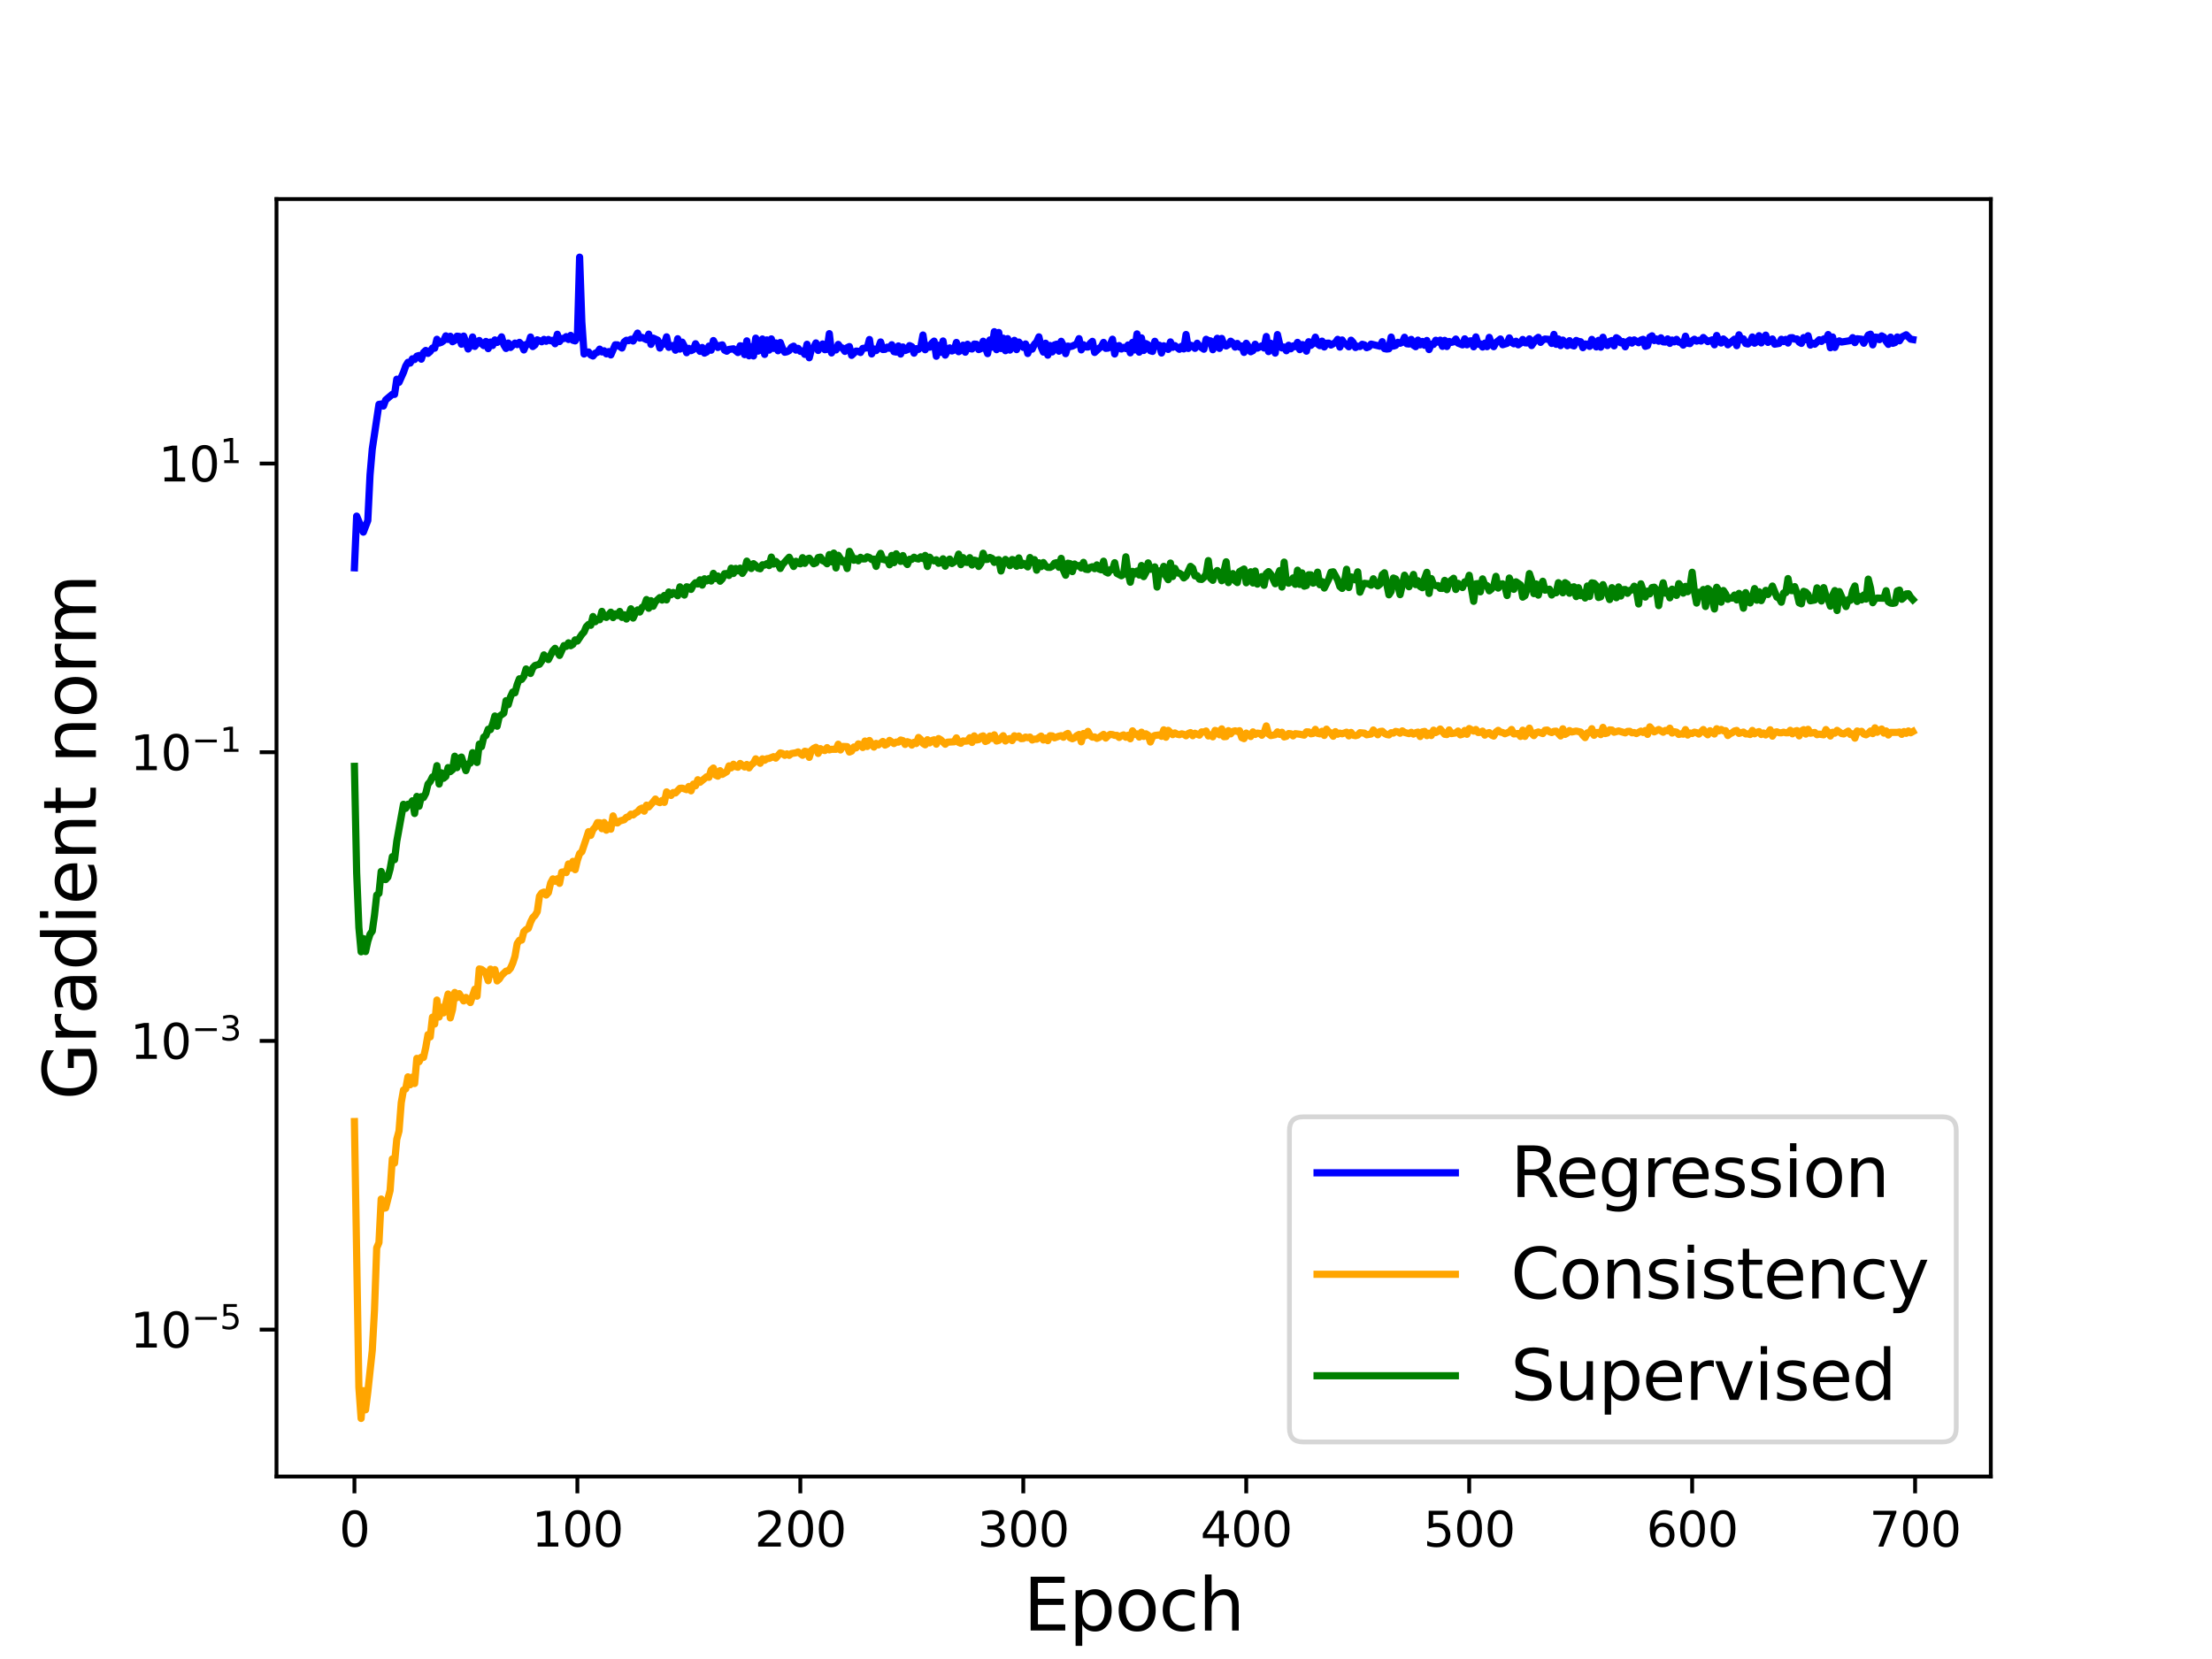 <?xml version="1.0" encoding="utf-8" standalone="no"?>
<!DOCTYPE svg PUBLIC "-//W3C//DTD SVG 1.1//EN"
  "http://www.w3.org/Graphics/SVG/1.1/DTD/svg11.dtd">
<svg height="345.6pt" version="1.1" viewBox="0 0 460.8 345.6" width="460.8pt" xmlns="http://www.w3.org/2000/svg" xmlns:xlink="http://www.w3.org/1999/xlink">
 <defs>
  <style type="text/css">*{stroke-linecap:butt;stroke-linejoin:round;}</style>
 </defs>
 <g id="figure_1">
  <g id="patch_1">
   <path d="M 0 345.6 
L 460.8 345.6 
L 460.8 0 
L 0 0 
z
" style="fill:#ffffff;"/>
  </g>
  <g id="axes_1">
   <g id="patch_2">
    <path d="M 57.6 307.584 
L 414.72 307.584 
L 414.72 41.472 
L 57.6 41.472 
z
" style="fill:#ffffff;"/>
   </g>
   <g id="matplotlib.axis_1">
    <g id="xtick_1">
     <g id="line2d_1">
      <defs>
       <path d="M 0 0 
L 0 3.5 
" id="mfa3bce5917" style="stroke:#000000;stroke-width:0.8;"/>
      </defs>
      <g>
       <use style="stroke:#000000;stroke-width:0.8;" x="73.833" xlink:href="#mfa3bce5917" y="307.584"/>
      </g>
     </g>
     <g id="text_1">
      <!-- 0 -->
      <g transform="translate(70.651 322.182)scale(0.1 -0.1)">
       <defs>
        <path d="M 2034 4250 
Q 1547 4250 1301 3770 
Q 1056 3291 1056 2328 
Q 1056 1369 1301 889 
Q 1547 409 2034 409 
Q 2525 409 2770 889 
Q 3016 1369 3016 2328 
Q 3016 3291 2770 3770 
Q 2525 4250 2034 4250 
z
M 2034 4750 
Q 2819 4750 3233 4129 
Q 3647 3509 3647 2328 
Q 3647 1150 3233 529 
Q 2819 -91 2034 -91 
Q 1250 -91 836 529 
Q 422 1150 422 2328 
Q 422 3509 836 4129 
Q 1250 4750 2034 4750 
z
" id="DejaVuSans-30" transform="scale(0.016)"/>
       </defs>
       <use xlink:href="#DejaVuSans-30"/>
      </g>
     </g>
    </g>
    <g id="xtick_2">
     <g id="line2d_2">
      <g>
       <use style="stroke:#000000;stroke-width:0.8;" x="120.278" xlink:href="#mfa3bce5917" y="307.584"/>
      </g>
     </g>
     <g id="text_2">
      <!-- 100 -->
      <g transform="translate(110.735 322.182)scale(0.1 -0.1)">
       <defs>
        <path d="M 794 531 
L 1825 531 
L 1825 4091 
L 703 3866 
L 703 4441 
L 1819 4666 
L 2450 4666 
L 2450 531 
L 3481 531 
L 3481 0 
L 794 0 
L 794 531 
z
" id="DejaVuSans-31" transform="scale(0.016)"/>
       </defs>
       <use xlink:href="#DejaVuSans-31"/>
       <use x="63.623" xlink:href="#DejaVuSans-30"/>
       <use x="127.246" xlink:href="#DejaVuSans-30"/>
      </g>
     </g>
    </g>
    <g id="xtick_3">
     <g id="line2d_3">
      <g>
       <use style="stroke:#000000;stroke-width:0.8;" x="166.724" xlink:href="#mfa3bce5917" y="307.584"/>
      </g>
     </g>
     <g id="text_3">
      <!-- 200 -->
      <g transform="translate(157.18 322.182)scale(0.1 -0.1)">
       <defs>
        <path d="M 1228 531 
L 3431 531 
L 3431 0 
L 469 0 
L 469 531 
Q 828 903 1448 1529 
Q 2069 2156 2228 2338 
Q 2531 2678 2651 2914 
Q 2772 3150 2772 3378 
Q 2772 3750 2511 3984 
Q 2250 4219 1831 4219 
Q 1534 4219 1204 4116 
Q 875 4013 500 3803 
L 500 4441 
Q 881 4594 1212 4672 
Q 1544 4750 1819 4750 
Q 2544 4750 2975 4387 
Q 3406 4025 3406 3419 
Q 3406 3131 3298 2873 
Q 3191 2616 2906 2266 
Q 2828 2175 2409 1742 
Q 1991 1309 1228 531 
z
" id="DejaVuSans-32" transform="scale(0.016)"/>
       </defs>
       <use xlink:href="#DejaVuSans-32"/>
       <use x="63.623" xlink:href="#DejaVuSans-30"/>
       <use x="127.246" xlink:href="#DejaVuSans-30"/>
      </g>
     </g>
    </g>
    <g id="xtick_4">
     <g id="line2d_4">
      <g>
       <use style="stroke:#000000;stroke-width:0.8;" x="213.169" xlink:href="#mfa3bce5917" y="307.584"/>
      </g>
     </g>
     <g id="text_4">
      <!-- 300 -->
      <g transform="translate(203.626 322.182)scale(0.1 -0.1)">
       <defs>
        <path d="M 2597 2516 
Q 3050 2419 3304 2112 
Q 3559 1806 3559 1356 
Q 3559 666 3084 287 
Q 2609 -91 1734 -91 
Q 1441 -91 1130 -33 
Q 819 25 488 141 
L 488 750 
Q 750 597 1062 519 
Q 1375 441 1716 441 
Q 2309 441 2620 675 
Q 2931 909 2931 1356 
Q 2931 1769 2642 2001 
Q 2353 2234 1838 2234 
L 1294 2234 
L 1294 2753 
L 1863 2753 
Q 2328 2753 2575 2939 
Q 2822 3125 2822 3475 
Q 2822 3834 2567 4026 
Q 2313 4219 1838 4219 
Q 1578 4219 1281 4162 
Q 984 4106 628 3988 
L 628 4550 
Q 988 4650 1302 4700 
Q 1616 4750 1894 4750 
Q 2613 4750 3031 4423 
Q 3450 4097 3450 3541 
Q 3450 3153 3228 2886 
Q 3006 2619 2597 2516 
z
" id="DejaVuSans-33" transform="scale(0.016)"/>
       </defs>
       <use xlink:href="#DejaVuSans-33"/>
       <use x="63.623" xlink:href="#DejaVuSans-30"/>
       <use x="127.246" xlink:href="#DejaVuSans-30"/>
      </g>
     </g>
    </g>
    <g id="xtick_5">
     <g id="line2d_5">
      <g>
       <use style="stroke:#000000;stroke-width:0.8;" x="259.615" xlink:href="#mfa3bce5917" y="307.584"/>
      </g>
     </g>
     <g id="text_5">
      <!-- 400 -->
      <g transform="translate(250.071 322.182)scale(0.1 -0.1)">
       <defs>
        <path d="M 2419 4116 
L 825 1625 
L 2419 1625 
L 2419 4116 
z
M 2253 4666 
L 3047 4666 
L 3047 1625 
L 3713 1625 
L 3713 1100 
L 3047 1100 
L 3047 0 
L 2419 0 
L 2419 1100 
L 313 1100 
L 313 1709 
L 2253 4666 
z
" id="DejaVuSans-34" transform="scale(0.016)"/>
       </defs>
       <use xlink:href="#DejaVuSans-34"/>
       <use x="63.623" xlink:href="#DejaVuSans-30"/>
       <use x="127.246" xlink:href="#DejaVuSans-30"/>
      </g>
     </g>
    </g>
    <g id="xtick_6">
     <g id="line2d_6">
      <g>
       <use style="stroke:#000000;stroke-width:0.8;" x="306.061" xlink:href="#mfa3bce5917" y="307.584"/>
      </g>
     </g>
     <g id="text_6">
      <!-- 500 -->
      <g transform="translate(296.517 322.182)scale(0.1 -0.1)">
       <defs>
        <path d="M 691 4666 
L 3169 4666 
L 3169 4134 
L 1269 4134 
L 1269 2991 
Q 1406 3038 1543 3061 
Q 1681 3084 1819 3084 
Q 2600 3084 3056 2656 
Q 3513 2228 3513 1497 
Q 3513 744 3044 326 
Q 2575 -91 1722 -91 
Q 1428 -91 1123 -41 
Q 819 9 494 109 
L 494 744 
Q 775 591 1075 516 
Q 1375 441 1709 441 
Q 2250 441 2565 725 
Q 2881 1009 2881 1497 
Q 2881 1984 2565 2268 
Q 2250 2553 1709 2553 
Q 1456 2553 1204 2497 
Q 953 2441 691 2322 
L 691 4666 
z
" id="DejaVuSans-35" transform="scale(0.016)"/>
       </defs>
       <use xlink:href="#DejaVuSans-35"/>
       <use x="63.623" xlink:href="#DejaVuSans-30"/>
       <use x="127.246" xlink:href="#DejaVuSans-30"/>
      </g>
     </g>
    </g>
    <g id="xtick_7">
     <g id="line2d_7">
      <g>
       <use style="stroke:#000000;stroke-width:0.8;" x="352.506" xlink:href="#mfa3bce5917" y="307.584"/>
      </g>
     </g>
     <g id="text_7">
      <!-- 600 -->
      <g transform="translate(342.962 322.182)scale(0.1 -0.1)">
       <defs>
        <path d="M 2113 2584 
Q 1688 2584 1439 2293 
Q 1191 2003 1191 1497 
Q 1191 994 1439 701 
Q 1688 409 2113 409 
Q 2538 409 2786 701 
Q 3034 994 3034 1497 
Q 3034 2003 2786 2293 
Q 2538 2584 2113 2584 
z
M 3366 4563 
L 3366 3988 
Q 3128 4100 2886 4159 
Q 2644 4219 2406 4219 
Q 1781 4219 1451 3797 
Q 1122 3375 1075 2522 
Q 1259 2794 1537 2939 
Q 1816 3084 2150 3084 
Q 2853 3084 3261 2657 
Q 3669 2231 3669 1497 
Q 3669 778 3244 343 
Q 2819 -91 2113 -91 
Q 1303 -91 875 529 
Q 447 1150 447 2328 
Q 447 3434 972 4092 
Q 1497 4750 2381 4750 
Q 2619 4750 2861 4703 
Q 3103 4656 3366 4563 
z
" id="DejaVuSans-36" transform="scale(0.016)"/>
       </defs>
       <use xlink:href="#DejaVuSans-36"/>
       <use x="63.623" xlink:href="#DejaVuSans-30"/>
       <use x="127.246" xlink:href="#DejaVuSans-30"/>
      </g>
     </g>
    </g>
    <g id="xtick_8">
     <g id="line2d_8">
      <g>
       <use style="stroke:#000000;stroke-width:0.8;" x="398.952" xlink:href="#mfa3bce5917" y="307.584"/>
      </g>
     </g>
     <g id="text_8">
      <!-- 700 -->
      <g transform="translate(389.408 322.182)scale(0.1 -0.1)">
       <defs>
        <path d="M 525 4666 
L 3525 4666 
L 3525 4397 
L 1831 0 
L 1172 0 
L 2766 4134 
L 525 4134 
L 525 4666 
z
" id="DejaVuSans-37" transform="scale(0.016)"/>
       </defs>
       <use xlink:href="#DejaVuSans-37"/>
       <use x="63.623" xlink:href="#DejaVuSans-30"/>
       <use x="127.246" xlink:href="#DejaVuSans-30"/>
      </g>
     </g>
    </g>
    <g id="text_9">
     <!-- Epoch -->
     <g transform="translate(213.194 339.66)scale(0.15 -0.15)">
      <defs>
       <path d="M 628 4666 
L 3578 4666 
L 3578 4134 
L 1259 4134 
L 1259 2753 
L 3481 2753 
L 3481 2222 
L 1259 2222 
L 1259 531 
L 3634 531 
L 3634 0 
L 628 0 
L 628 4666 
z
" id="DejaVuSans-45" transform="scale(0.016)"/>
       <path d="M 1159 525 
L 1159 -1331 
L 581 -1331 
L 581 3500 
L 1159 3500 
L 1159 2969 
Q 1341 3281 1617 3432 
Q 1894 3584 2278 3584 
Q 2916 3584 3314 3078 
Q 3713 2572 3713 1747 
Q 3713 922 3314 415 
Q 2916 -91 2278 -91 
Q 1894 -91 1617 61 
Q 1341 213 1159 525 
z
M 3116 1747 
Q 3116 2381 2855 2742 
Q 2594 3103 2138 3103 
Q 1681 3103 1420 2742 
Q 1159 2381 1159 1747 
Q 1159 1113 1420 752 
Q 1681 391 2138 391 
Q 2594 391 2855 752 
Q 3116 1113 3116 1747 
z
" id="DejaVuSans-70" transform="scale(0.016)"/>
       <path d="M 1959 3097 
Q 1497 3097 1228 2736 
Q 959 2375 959 1747 
Q 959 1119 1226 758 
Q 1494 397 1959 397 
Q 2419 397 2687 759 
Q 2956 1122 2956 1747 
Q 2956 2369 2687 2733 
Q 2419 3097 1959 3097 
z
M 1959 3584 
Q 2709 3584 3137 3096 
Q 3566 2609 3566 1747 
Q 3566 888 3137 398 
Q 2709 -91 1959 -91 
Q 1206 -91 779 398 
Q 353 888 353 1747 
Q 353 2609 779 3096 
Q 1206 3584 1959 3584 
z
" id="DejaVuSans-6f" transform="scale(0.016)"/>
       <path d="M 3122 3366 
L 3122 2828 
Q 2878 2963 2633 3030 
Q 2388 3097 2138 3097 
Q 1578 3097 1268 2742 
Q 959 2388 959 1747 
Q 959 1106 1268 751 
Q 1578 397 2138 397 
Q 2388 397 2633 464 
Q 2878 531 3122 666 
L 3122 134 
Q 2881 22 2623 -34 
Q 2366 -91 2075 -91 
Q 1284 -91 818 406 
Q 353 903 353 1747 
Q 353 2603 823 3093 
Q 1294 3584 2113 3584 
Q 2378 3584 2631 3529 
Q 2884 3475 3122 3366 
z
" id="DejaVuSans-63" transform="scale(0.016)"/>
       <path d="M 3513 2113 
L 3513 0 
L 2938 0 
L 2938 2094 
Q 2938 2591 2744 2837 
Q 2550 3084 2163 3084 
Q 1697 3084 1428 2787 
Q 1159 2491 1159 1978 
L 1159 0 
L 581 0 
L 581 4863 
L 1159 4863 
L 1159 2956 
Q 1366 3272 1645 3428 
Q 1925 3584 2291 3584 
Q 2894 3584 3203 3211 
Q 3513 2838 3513 2113 
z
" id="DejaVuSans-68" transform="scale(0.016)"/>
      </defs>
      <use xlink:href="#DejaVuSans-45"/>
      <use x="63.184" xlink:href="#DejaVuSans-70"/>
      <use x="126.66" xlink:href="#DejaVuSans-6f"/>
      <use x="187.842" xlink:href="#DejaVuSans-63"/>
      <use x="242.822" xlink:href="#DejaVuSans-68"/>
     </g>
    </g>
   </g>
   <g id="matplotlib.axis_2">
    <g id="ytick_1">
     <g id="line2d_9">
      <defs>
       <path d="M 0 0 
L -3.5 0 
" id="m7b30534ccf" style="stroke:#000000;stroke-width:0.8;"/>
      </defs>
      <g>
       <use style="stroke:#000000;stroke-width:0.8;" x="57.6" xlink:href="#m7b30534ccf" y="276.983"/>
      </g>
     </g>
     <g id="text_10">
      <!-- $\mathdefault{10^{-5}}$ -->
      <g transform="translate(27.1 280.782)scale(0.1 -0.1)">
       <defs>
        <path d="M 678 2272 
L 4684 2272 
L 4684 1741 
L 678 1741 
L 678 2272 
z
" id="DejaVuSans-2212" transform="scale(0.016)"/>
       </defs>
       <use transform="translate(0 0.684)" xlink:href="#DejaVuSans-31"/>
       <use transform="translate(63.623 0.684)" xlink:href="#DejaVuSans-30"/>
       <use transform="translate(128.203 38.966)scale(0.7)" xlink:href="#DejaVuSans-2212"/>
       <use transform="translate(186.855 38.966)scale(0.7)" xlink:href="#DejaVuSans-35"/>
      </g>
     </g>
    </g>
    <g id="ytick_2">
     <g id="line2d_10">
      <g>
       <use style="stroke:#000000;stroke-width:0.8;" x="57.6" xlink:href="#m7b30534ccf" y="216.845"/>
      </g>
     </g>
     <g id="text_11">
      <!-- $\mathdefault{10^{-3}}$ -->
      <g transform="translate(27.1 220.644)scale(0.1 -0.1)">
       <use transform="translate(0 0.766)" xlink:href="#DejaVuSans-31"/>
       <use transform="translate(63.623 0.766)" xlink:href="#DejaVuSans-30"/>
       <use transform="translate(128.203 39.047)scale(0.7)" xlink:href="#DejaVuSans-2212"/>
       <use transform="translate(186.855 39.047)scale(0.7)" xlink:href="#DejaVuSans-33"/>
      </g>
     </g>
    </g>
    <g id="ytick_3">
     <g id="line2d_11">
      <g>
       <use style="stroke:#000000;stroke-width:0.8;" x="57.6" xlink:href="#m7b30534ccf" y="156.706"/>
      </g>
     </g>
     <g id="text_12">
      <!-- $\mathdefault{10^{-1}}$ -->
      <g transform="translate(27.1 160.506)scale(0.1 -0.1)">
       <use transform="translate(0 0.684)" xlink:href="#DejaVuSans-31"/>
       <use transform="translate(63.623 0.684)" xlink:href="#DejaVuSans-30"/>
       <use transform="translate(128.203 38.966)scale(0.7)" xlink:href="#DejaVuSans-2212"/>
       <use transform="translate(186.855 38.966)scale(0.7)" xlink:href="#DejaVuSans-31"/>
      </g>
     </g>
    </g>
    <g id="ytick_4">
     <g id="line2d_12">
      <g>
       <use style="stroke:#000000;stroke-width:0.8;" x="57.6" xlink:href="#m7b30534ccf" y="96.568"/>
      </g>
     </g>
     <g id="text_13">
      <!-- $\mathdefault{10^{1}}$ -->
      <g transform="translate(33 100.367)scale(0.1 -0.1)">
       <use transform="translate(0 0.684)" xlink:href="#DejaVuSans-31"/>
       <use transform="translate(63.623 0.684)" xlink:href="#DejaVuSans-30"/>
       <use transform="translate(128.203 38.966)scale(0.7)" xlink:href="#DejaVuSans-31"/>
      </g>
     </g>
    </g>
    <g id="text_14">
     <!-- Gradient norm -->
     <g transform="translate(19.98 229.155)rotate(-90)scale(0.15 -0.15)">
      <defs>
       <path d="M 3809 666 
L 3809 1919 
L 2778 1919 
L 2778 2438 
L 4434 2438 
L 4434 434 
Q 4069 175 3628 42 
Q 3188 -91 2688 -91 
Q 1594 -91 976 548 
Q 359 1188 359 2328 
Q 359 3472 976 4111 
Q 1594 4750 2688 4750 
Q 3144 4750 3555 4637 
Q 3966 4525 4313 4306 
L 4313 3634 
Q 3963 3931 3569 4081 
Q 3175 4231 2741 4231 
Q 1884 4231 1454 3753 
Q 1025 3275 1025 2328 
Q 1025 1384 1454 906 
Q 1884 428 2741 428 
Q 3075 428 3337 486 
Q 3600 544 3809 666 
z
" id="DejaVuSans-47" transform="scale(0.016)"/>
       <path d="M 2631 2963 
Q 2534 3019 2420 3045 
Q 2306 3072 2169 3072 
Q 1681 3072 1420 2755 
Q 1159 2438 1159 1844 
L 1159 0 
L 581 0 
L 581 3500 
L 1159 3500 
L 1159 2956 
Q 1341 3275 1631 3429 
Q 1922 3584 2338 3584 
Q 2397 3584 2469 3576 
Q 2541 3569 2628 3553 
L 2631 2963 
z
" id="DejaVuSans-72" transform="scale(0.016)"/>
       <path d="M 2194 1759 
Q 1497 1759 1228 1600 
Q 959 1441 959 1056 
Q 959 750 1161 570 
Q 1363 391 1709 391 
Q 2188 391 2477 730 
Q 2766 1069 2766 1631 
L 2766 1759 
L 2194 1759 
z
M 3341 1997 
L 3341 0 
L 2766 0 
L 2766 531 
Q 2569 213 2275 61 
Q 1981 -91 1556 -91 
Q 1019 -91 701 211 
Q 384 513 384 1019 
Q 384 1609 779 1909 
Q 1175 2209 1959 2209 
L 2766 2209 
L 2766 2266 
Q 2766 2663 2505 2880 
Q 2244 3097 1772 3097 
Q 1472 3097 1187 3025 
Q 903 2953 641 2809 
L 641 3341 
Q 956 3463 1253 3523 
Q 1550 3584 1831 3584 
Q 2591 3584 2966 3190 
Q 3341 2797 3341 1997 
z
" id="DejaVuSans-61" transform="scale(0.016)"/>
       <path d="M 2906 2969 
L 2906 4863 
L 3481 4863 
L 3481 0 
L 2906 0 
L 2906 525 
Q 2725 213 2448 61 
Q 2172 -91 1784 -91 
Q 1150 -91 751 415 
Q 353 922 353 1747 
Q 353 2572 751 3078 
Q 1150 3584 1784 3584 
Q 2172 3584 2448 3432 
Q 2725 3281 2906 2969 
z
M 947 1747 
Q 947 1113 1208 752 
Q 1469 391 1925 391 
Q 2381 391 2643 752 
Q 2906 1113 2906 1747 
Q 2906 2381 2643 2742 
Q 2381 3103 1925 3103 
Q 1469 3103 1208 2742 
Q 947 2381 947 1747 
z
" id="DejaVuSans-64" transform="scale(0.016)"/>
       <path d="M 603 3500 
L 1178 3500 
L 1178 0 
L 603 0 
L 603 3500 
z
M 603 4863 
L 1178 4863 
L 1178 4134 
L 603 4134 
L 603 4863 
z
" id="DejaVuSans-69" transform="scale(0.016)"/>
       <path d="M 3597 1894 
L 3597 1613 
L 953 1613 
Q 991 1019 1311 708 
Q 1631 397 2203 397 
Q 2534 397 2845 478 
Q 3156 559 3463 722 
L 3463 178 
Q 3153 47 2828 -22 
Q 2503 -91 2169 -91 
Q 1331 -91 842 396 
Q 353 884 353 1716 
Q 353 2575 817 3079 
Q 1281 3584 2069 3584 
Q 2775 3584 3186 3129 
Q 3597 2675 3597 1894 
z
M 3022 2063 
Q 3016 2534 2758 2815 
Q 2500 3097 2075 3097 
Q 1594 3097 1305 2825 
Q 1016 2553 972 2059 
L 3022 2063 
z
" id="DejaVuSans-65" transform="scale(0.016)"/>
       <path d="M 3513 2113 
L 3513 0 
L 2938 0 
L 2938 2094 
Q 2938 2591 2744 2837 
Q 2550 3084 2163 3084 
Q 1697 3084 1428 2787 
Q 1159 2491 1159 1978 
L 1159 0 
L 581 0 
L 581 3500 
L 1159 3500 
L 1159 2956 
Q 1366 3272 1645 3428 
Q 1925 3584 2291 3584 
Q 2894 3584 3203 3211 
Q 3513 2838 3513 2113 
z
" id="DejaVuSans-6e" transform="scale(0.016)"/>
       <path d="M 1172 4494 
L 1172 3500 
L 2356 3500 
L 2356 3053 
L 1172 3053 
L 1172 1153 
Q 1172 725 1289 603 
Q 1406 481 1766 481 
L 2356 481 
L 2356 0 
L 1766 0 
Q 1100 0 847 248 
Q 594 497 594 1153 
L 594 3053 
L 172 3053 
L 172 3500 
L 594 3500 
L 594 4494 
L 1172 4494 
z
" id="DejaVuSans-74" transform="scale(0.016)"/>
       <path id="DejaVuSans-20" transform="scale(0.016)"/>
       <path d="M 3328 2828 
Q 3544 3216 3844 3400 
Q 4144 3584 4550 3584 
Q 5097 3584 5394 3201 
Q 5691 2819 5691 2113 
L 5691 0 
L 5113 0 
L 5113 2094 
Q 5113 2597 4934 2840 
Q 4756 3084 4391 3084 
Q 3944 3084 3684 2787 
Q 3425 2491 3425 1978 
L 3425 0 
L 2847 0 
L 2847 2094 
Q 2847 2600 2669 2842 
Q 2491 3084 2119 3084 
Q 1678 3084 1418 2786 
Q 1159 2488 1159 1978 
L 1159 0 
L 581 0 
L 581 3500 
L 1159 3500 
L 1159 2956 
Q 1356 3278 1631 3431 
Q 1906 3584 2284 3584 
Q 2666 3584 2933 3390 
Q 3200 3197 3328 2828 
z
" id="DejaVuSans-6d" transform="scale(0.016)"/>
      </defs>
      <use xlink:href="#DejaVuSans-47"/>
      <use x="77.49" xlink:href="#DejaVuSans-72"/>
      <use x="118.604" xlink:href="#DejaVuSans-61"/>
      <use x="179.883" xlink:href="#DejaVuSans-64"/>
      <use x="243.359" xlink:href="#DejaVuSans-69"/>
      <use x="271.143" xlink:href="#DejaVuSans-65"/>
      <use x="332.666" xlink:href="#DejaVuSans-6e"/>
      <use x="396.045" xlink:href="#DejaVuSans-74"/>
      <use x="435.254" xlink:href="#DejaVuSans-20"/>
      <use x="467.041" xlink:href="#DejaVuSans-6e"/>
      <use x="530.42" xlink:href="#DejaVuSans-6f"/>
      <use x="591.602" xlink:href="#DejaVuSans-72"/>
      <use x="630.965" xlink:href="#DejaVuSans-6d"/>
     </g>
    </g>
   </g>
   <g id="line2d_13">
    <path clip-path="url(#p8848da562b)" d="M 73.833 118.286 
L 74.297 107.514 
L 75.691 110.853 
L 76.619 108.434 
L 77.084 98.922 
L 77.548 93.56 
L 78.942 84.235 
L 79.406 84.171 
L 79.871 84.587 
L 80.335 83.327 
L 81.728 82.143 
L 82.193 82.158 
L 82.657 78.99 
L 83.122 79.651 
L 84.051 77.566 
L 84.515 76.258 
L 84.98 75.477 
L 85.444 75.637 
L 85.909 74.742 
L 86.373 74.896 
L 86.837 74.196 
L 87.302 74.054 
L 87.766 74.824 
L 88.231 73.429 
L 88.695 73.002 
L 89.16 73.616 
L 89.624 73.217 
L 90.089 72.501 
L 90.553 72.534 
L 91.018 70.676 
L 91.482 71.467 
L 91.947 71.312 
L 92.411 70.971 
L 92.875 69.963 
L 93.34 70.713 
L 93.804 70.05 
L 94.269 71.187 
L 94.733 70.924 
L 95.198 70.033 
L 95.662 70.096 
L 96.127 71.706 
L 96.591 70.013 
L 97.52 72.705 
L 97.984 71.968 
L 98.449 70.2 
L 98.913 72.162 
L 99.842 70.93 
L 100.307 71.568 
L 100.771 71.995 
L 101.236 71.128 
L 101.7 72.625 
L 102.165 71.252 
L 102.629 71.975 
L 103.093 70.811 
L 103.558 71.339 
L 104.022 70.928 
L 104.487 70.171 
L 104.951 71.822 
L 105.416 72.593 
L 105.88 71.459 
L 106.345 72.384 
L 107.274 71.472 
L 107.738 71.785 
L 108.202 71.317 
L 108.667 71.784 
L 109.131 72.898 
L 109.596 71.751 
L 110.06 71.74 
L 110.525 70.206 
L 110.989 72.191 
L 111.454 71.833 
L 111.918 70.789 
L 112.847 71.198 
L 113.311 70.699 
L 113.776 71.093 
L 114.24 70.715 
L 114.705 70.992 
L 115.169 70.88 
L 115.634 71.606 
L 116.098 69.633 
L 116.563 71.154 
L 117.027 70.507 
L 117.492 70.519 
L 117.956 70.128 
L 118.42 70.718 
L 118.885 69.866 
L 119.349 70.885 
L 119.814 71.012 
L 120.278 70.254 
L 120.743 53.568 
L 121.207 67.06 
L 121.672 73.747 
L 122.136 73.437 
L 122.601 73.318 
L 123.065 73.951 
L 123.529 74.163 
L 123.994 73.58 
L 124.458 73.397 
L 124.923 72.729 
L 125.387 73.313 
L 125.852 73.078 
L 126.316 73.715 
L 126.781 73.248 
L 127.245 73.941 
L 128.174 71.827 
L 128.639 71.838 
L 129.567 72.501 
L 130.032 71.228 
L 130.496 70.879 
L 130.961 70.964 
L 131.425 70.673 
L 131.89 71.04 
L 132.819 69.391 
L 133.283 70.43 
L 133.748 70.284 
L 134.676 70.754 
L 135.141 69.608 
L 135.605 71.741 
L 136.07 70.436 
L 136.999 70.852 
L 137.463 72.508 
L 137.928 71.465 
L 138.392 71.679 
L 138.857 70.168 
L 139.321 72.358 
L 139.785 72.028 
L 140.25 71.971 
L 140.714 72.953 
L 141.179 70.563 
L 141.643 72.722 
L 142.108 71.269 
L 142.572 72.151 
L 143.037 73.473 
L 143.501 72.571 
L 143.966 73.046 
L 144.43 72.82 
L 144.894 71.608 
L 145.823 73.197 
L 146.288 72.387 
L 146.752 73.561 
L 147.217 73.331 
L 147.681 72.101 
L 148.146 72.955 
L 148.61 70.945 
L 149.075 71.836 
L 149.539 72.391 
L 150.003 71.965 
L 150.468 71.841 
L 150.932 72.936 
L 151.397 73.164 
L 151.861 72.791 
L 152.79 72.66 
L 153.719 73.442 
L 154.184 72.03 
L 154.648 72.131 
L 155.112 73.874 
L 155.577 71.005 
L 156.041 74.122 
L 156.506 72.213 
L 156.97 74.154 
L 157.435 70.438 
L 157.899 73.147 
L 158.364 72.943 
L 158.828 70.621 
L 159.293 73.829 
L 159.757 70.812 
L 160.221 72.938 
L 160.686 70.6 
L 161.15 72.578 
L 161.615 71.44 
L 162.079 73.069 
L 162.544 71.35 
L 163.008 72.565 
L 163.473 73.379 
L 163.937 73.276 
L 164.402 73.027 
L 164.866 72.338 
L 165.331 72.116 
L 165.795 72.931 
L 166.259 72.566 
L 166.724 73.195 
L 167.188 73.101 
L 167.653 73.826 
L 168.117 71.718 
L 168.582 74.53 
L 169.046 72.723 
L 169.511 72.378 
L 169.975 71.436 
L 170.44 73.009 
L 170.904 72.127 
L 171.368 71.653 
L 171.833 72.852 
L 172.297 72.769 
L 172.762 69.506 
L 173.226 73.521 
L 173.691 72.541 
L 174.155 72.9 
L 174.62 71.746 
L 175.084 72.35 
L 175.549 72.528 
L 176.013 73.203 
L 176.477 72.425 
L 176.942 72.196 
L 177.406 74.029 
L 178.335 73.135 
L 178.8 73.184 
L 179.264 73.432 
L 179.729 72.579 
L 180.658 72.453 
L 181.122 70.724 
L 181.586 73.733 
L 182.051 72.699 
L 182.515 73.036 
L 182.98 72.531 
L 183.444 71.237 
L 183.909 72.813 
L 184.373 72.774 
L 184.838 72.313 
L 185.302 72.558 
L 185.767 71.816 
L 186.231 73.256 
L 186.695 73.336 
L 187.16 72.062 
L 187.624 73.754 
L 188.089 72.281 
L 188.553 73.022 
L 189.018 72.846 
L 189.482 71.992 
L 189.947 72.212 
L 190.411 73.571 
L 190.876 72.634 
L 191.34 72.776 
L 191.804 72.308 
L 192.269 69.79 
L 192.733 72.856 
L 193.198 71.971 
L 193.662 72.333 
L 194.127 71.48 
L 194.591 71.063 
L 195.056 74.211 
L 195.52 71.917 
L 195.985 73.381 
L 196.449 71.034 
L 196.913 73.979 
L 197.378 73.094 
L 197.842 72.473 
L 198.307 73.112 
L 198.771 72.927 
L 199.236 71.336 
L 199.7 73.269 
L 200.165 72.986 
L 200.629 71.904 
L 201.094 73.367 
L 201.558 71.714 
L 202.023 72.611 
L 202.487 72.697 
L 202.951 71.679 
L 203.416 71.715 
L 203.88 72.819 
L 204.345 72.632 
L 204.809 71.085 
L 205.738 73.666 
L 206.203 70.818 
L 206.667 72.318 
L 207.132 69.096 
L 207.596 72.842 
L 208.06 69.261 
L 208.525 72.606 
L 208.989 70.455 
L 209.454 73.057 
L 209.918 70.548 
L 210.383 72.931 
L 211.312 70.895 
L 211.776 72.831 
L 212.241 71.259 
L 213.169 72.37 
L 213.634 71.649 
L 214.098 73.641 
L 214.563 72.379 
L 215.027 72.735 
L 215.492 71.712 
L 215.956 71.233 
L 216.421 70.172 
L 216.885 72.279 
L 217.35 73.349 
L 217.814 71.502 
L 218.278 73.987 
L 218.743 71.97 
L 219.207 73.312 
L 219.672 71.85 
L 220.136 71.699 
L 220.601 73.161 
L 221.065 71.101 
L 221.53 71.99 
L 221.994 73.676 
L 222.459 72.097 
L 222.923 72.21 
L 223.387 72.101 
L 224.316 71.641 
L 224.781 70.548 
L 225.245 72.885 
L 225.71 71.811 
L 226.174 72.278 
L 226.639 72.293 
L 227.103 71.519 
L 227.568 71.113 
L 228.032 73.422 
L 228.961 72.562 
L 229.425 72.213 
L 229.89 71.328 
L 230.354 72.569 
L 230.819 72.515 
L 231.283 71.781 
L 231.748 70.666 
L 232.212 73.74 
L 232.677 72.114 
L 233.141 71.992 
L 233.605 72.705 
L 234.07 72.356 
L 234.534 72.617 
L 234.999 71.862 
L 235.463 73.504 
L 235.928 71.322 
L 236.392 72.894 
L 236.857 69.559 
L 237.321 73.364 
L 237.786 70.383 
L 238.25 73.011 
L 238.715 71.578 
L 239.179 71.837 
L 239.643 73.063 
L 240.108 73.204 
L 240.572 71.098 
L 241.037 72.039 
L 241.501 71.908 
L 241.966 73.538 
L 242.43 72.031 
L 242.895 72.238 
L 243.359 72.788 
L 243.824 71.226 
L 244.288 72.357 
L 244.752 71.994 
L 245.681 72.764 
L 246.146 72.132 
L 246.61 72.687 
L 247.075 69.682 
L 247.539 72.588 
L 248.004 71.905 
L 248.468 72.058 
L 248.933 72.569 
L 249.397 71.5 
L 249.861 72.118 
L 250.79 72.746 
L 251.255 70.68 
L 251.719 70.95 
L 252.184 71.015 
L 252.648 72.85 
L 253.113 71.474 
L 253.577 70.473 
L 254.042 72.578 
L 254.506 70.5 
L 254.97 71.851 
L 255.435 72.078 
L 255.899 71.786 
L 256.364 71.077 
L 256.828 71.461 
L 257.293 72.309 
L 257.757 71.544 
L 258.222 72.304 
L 258.686 72.069 
L 259.151 73.412 
L 259.615 71.515 
L 260.079 72.205 
L 260.544 73.278 
L 261.008 73.043 
L 261.473 71.711 
L 261.937 72.525 
L 262.866 72.04 
L 263.331 72.498 
L 263.795 70.102 
L 264.26 73.244 
L 264.724 71.511 
L 265.188 71.92 
L 265.653 73.556 
L 266.117 69.698 
L 266.582 71.726 
L 267.046 72.486 
L 267.511 72.293 
L 267.975 73.066 
L 268.44 71.923 
L 268.904 72.658 
L 269.369 72.06 
L 269.833 72.218 
L 270.297 71.323 
L 270.762 72.836 
L 271.226 71.776 
L 271.691 71.857 
L 272.155 73.154 
L 272.62 71.187 
L 273.084 71.95 
L 273.549 71.546 
L 274.013 70.24 
L 274.478 71.651 
L 274.942 72.004 
L 275.407 71.065 
L 275.871 72.281 
L 276.335 71.498 
L 276.8 71.475 
L 277.264 71.876 
L 278.193 71.357 
L 278.658 70.692 
L 279.122 72.307 
L 279.587 70.825 
L 280.051 71.587 
L 280.516 71.737 
L 280.98 72.238 
L 281.444 70.869 
L 281.909 71.373 
L 282.373 72.396 
L 282.838 72.118 
L 283.302 72.187 
L 283.767 71.721 
L 284.231 71.848 
L 284.696 72.432 
L 285.16 72.25 
L 285.625 71.681 
L 287.482 72.129 
L 287.947 71.177 
L 288.411 72.625 
L 288.876 72.712 
L 289.34 72.656 
L 289.805 70.219 
L 290.269 72.098 
L 290.734 71.949 
L 291.198 71.307 
L 291.662 71.508 
L 292.127 71.305 
L 292.591 70.255 
L 293.056 71.613 
L 293.52 71.663 
L 293.985 70.701 
L 294.449 71.918 
L 294.914 72.225 
L 295.378 70.851 
L 295.843 71.837 
L 296.307 71.133 
L 296.771 71.941 
L 297.236 70.928 
L 297.7 72.817 
L 298.165 71.694 
L 298.629 71.754 
L 299.094 70.882 
L 299.558 71.269 
L 300.023 70.859 
L 300.487 72.154 
L 300.952 70.904 
L 301.416 72.185 
L 301.88 71.133 
L 302.345 71.32 
L 302.809 71.207 
L 303.274 70.632 
L 303.738 71.483 
L 304.667 71.842 
L 305.132 70.587 
L 305.596 71.83 
L 306.061 71.047 
L 306.525 70.993 
L 306.989 72.245 
L 307.454 70.183 
L 307.918 71.704 
L 308.383 71.629 
L 308.847 72.29 
L 309.312 71.486 
L 309.776 72.217 
L 310.241 70.279 
L 310.705 71.677 
L 311.17 72.216 
L 311.634 71.367 
L 312.563 70.619 
L 313.027 71.812 
L 313.956 71.523 
L 314.421 70.389 
L 314.885 71.297 
L 315.35 71.618 
L 315.814 71.087 
L 316.279 71.83 
L 316.743 71.508 
L 317.208 70.715 
L 317.672 71.414 
L 318.136 71.443 
L 318.601 70.595 
L 319.065 71.989 
L 319.994 70.62 
L 320.459 70.274 
L 320.923 71.324 
L 321.388 70.834 
L 321.852 70.623 
L 322.781 70.715 
L 323.245 71.545 
L 323.71 69.662 
L 324.174 71.726 
L 324.639 70.61 
L 325.103 71.999 
L 325.568 70.844 
L 326.497 72.019 
L 326.961 70.968 
L 327.426 71.899 
L 327.89 72.062 
L 328.354 70.919 
L 328.819 71.138 
L 329.283 71.192 
L 329.748 72.426 
L 330.212 71.653 
L 330.677 71.734 
L 331.141 72.16 
L 331.606 70.7 
L 332.535 72.267 
L 332.999 70.903 
L 333.463 72.327 
L 333.928 70.254 
L 334.392 71.696 
L 334.857 71.993 
L 335.321 71.125 
L 335.786 70.935 
L 336.25 72.046 
L 336.715 70.352 
L 337.179 70.655 
L 337.644 71.416 
L 338.108 71.157 
L 338.572 72.242 
L 339.037 71.174 
L 339.501 70.842 
L 339.966 71.47 
L 340.43 70.807 
L 341.359 71.401 
L 341.824 70.851 
L 342.288 70.688 
L 342.753 72.152 
L 343.217 71.991 
L 343.681 70.231 
L 344.146 69.957 
L 344.61 70.948 
L 345.075 70.618 
L 345.539 71.082 
L 346.004 70.374 
L 346.468 71.215 
L 346.933 71.252 
L 347.397 70.602 
L 347.862 71.536 
L 348.326 70.838 
L 348.791 71.212 
L 349.255 70.691 
L 349.719 71.269 
L 350.184 71.34 
L 350.648 71.889 
L 351.113 70.036 
L 351.577 71.505 
L 352.042 71.583 
L 352.506 70.989 
L 352.971 70.672 
L 353.435 71.064 
L 353.9 70.887 
L 354.364 71.049 
L 354.828 70.305 
L 355.757 71.158 
L 356.686 70.792 
L 357.151 71.832 
L 357.615 69.885 
L 358.08 71.087 
L 358.544 71.46 
L 359.009 70.614 
L 359.473 71.015 
L 359.937 71.827 
L 361.331 70.657 
L 361.795 72.007 
L 362.26 69.744 
L 362.724 70.809 
L 363.189 70.595 
L 363.653 71.549 
L 364.118 71.661 
L 364.582 71.264 
L 365.046 70.197 
L 365.511 71.499 
L 365.975 71.187 
L 366.44 69.931 
L 366.904 71.436 
L 367.833 69.811 
L 368.298 71.327 
L 369.227 70.617 
L 369.691 71.7 
L 370.62 71.542 
L 371.084 70.673 
L 371.549 71.147 
L 372.013 70.698 
L 372.478 71.46 
L 372.942 70.369 
L 373.407 70.341 
L 373.871 70.653 
L 374.336 70.606 
L 374.8 71.274 
L 375.264 71.535 
L 375.729 70.323 
L 376.193 70.769 
L 376.658 69.938 
L 377.122 71.889 
L 377.587 71.481 
L 378.051 71.704 
L 378.98 70.774 
L 379.445 71.123 
L 379.909 70.616 
L 380.373 70.752 
L 380.838 69.691 
L 381.302 72.444 
L 381.767 70.198 
L 382.231 72.381 
L 382.696 71.251 
L 383.16 71.009 
L 383.625 71.251 
L 385.483 70.952 
L 385.947 70.337 
L 386.411 71.376 
L 386.876 70.569 
L 387.805 70.669 
L 388.269 71.503 
L 389.198 69.794 
L 389.663 69.615 
L 390.127 71.843 
L 390.592 70.229 
L 391.056 70.261 
L 391.52 70.758 
L 391.985 69.967 
L 392.449 70.237 
L 392.914 71.114 
L 393.378 71.742 
L 393.843 70.232 
L 394.307 71.522 
L 394.772 71.363 
L 395.236 70.196 
L 395.701 70.995 
L 396.165 70.221 
L 397.094 69.741 
L 398.023 70.655 
L 398.487 70.732 
L 398.487 70.732 
" style="fill:none;stroke:#0000ff;stroke-linecap:square;stroke-width:1.5;"/>
   </g>
   <g id="line2d_14">
    <path clip-path="url(#p8848da562b)" d="M 73.833 233.643 
L 74.762 289.02 
L 75.226 295.488 
L 75.691 289.693 
L 76.155 293.687 
L 76.619 289.991 
L 77.548 281.344 
L 78.013 272.949 
L 78.477 259.946 
L 78.942 258.863 
L 79.406 249.784 
L 79.871 251.709 
L 80.335 251.638 
L 81.264 247.99 
L 81.728 241.423 
L 82.193 242.296 
L 82.657 237.326 
L 83.122 235.611 
L 83.586 229.707 
L 84.051 227.062 
L 84.515 226.845 
L 84.98 224.325 
L 85.444 225.978 
L 85.909 224.373 
L 86.373 225.719 
L 86.837 220.475 
L 87.302 221.177 
L 87.766 220.237 
L 88.231 220.278 
L 88.695 218.193 
L 89.16 215.529 
L 89.624 216.008 
L 90.089 211.89 
L 90.553 213.32 
L 91.018 208.33 
L 91.482 211.858 
L 91.947 209.838 
L 92.411 210.999 
L 93.34 207.074 
L 93.804 212.05 
L 94.269 210.295 
L 94.733 206.748 
L 95.198 207.833 
L 95.662 206.991 
L 96.591 208.512 
L 97.056 207.782 
L 97.984 208.856 
L 98.913 206.067 
L 99.378 207.528 
L 99.842 201.849 
L 100.307 201.943 
L 100.771 202.275 
L 101.236 202.867 
L 101.7 204.3 
L 102.165 201.887 
L 102.629 202.982 
L 103.093 201.987 
L 103.558 204.345 
L 104.022 203.935 
L 104.487 203.197 
L 105.416 202.308 
L 105.88 202.226 
L 106.345 201.706 
L 106.809 200.651 
L 107.274 199.236 
L 107.738 196.577 
L 108.202 195.88 
L 108.667 195.845 
L 109.131 194.067 
L 109.596 193.643 
L 110.06 193.406 
L 110.525 192.106 
L 110.989 191.148 
L 111.454 190.7 
L 111.918 189.925 
L 112.383 186.686 
L 112.847 186.036 
L 113.311 185.839 
L 113.776 186.455 
L 114.24 185.942 
L 114.705 183.956 
L 115.169 183.09 
L 115.634 183.601 
L 116.098 183.061 
L 116.563 184.019 
L 117.027 181.681 
L 117.492 181.613 
L 117.956 181.781 
L 118.42 179.975 
L 118.885 180.855 
L 119.349 179.436 
L 119.814 181.171 
L 120.278 179.219 
L 120.743 177.818 
L 121.207 177.435 
L 122.136 174.693 
L 122.601 173.248 
L 123.065 174.021 
L 123.529 172.819 
L 123.994 172.329 
L 124.458 171.372 
L 124.923 171.392 
L 125.387 172.632 
L 125.852 171.346 
L 126.316 172.949 
L 126.781 171.874 
L 127.245 172.74 
L 127.71 169.967 
L 128.174 171.364 
L 128.639 171.435 
L 129.103 171.031 
L 130.032 170.763 
L 130.496 170.263 
L 130.961 170.137 
L 131.425 169.607 
L 131.89 169.772 
L 132.354 169.377 
L 132.819 169.132 
L 133.283 168.567 
L 133.748 168.342 
L 134.212 168.982 
L 134.676 167.729 
L 135.141 168.108 
L 136.07 167.056 
L 136.534 166.457 
L 136.999 167.022 
L 137.463 167.205 
L 137.928 166.746 
L 138.392 167.15 
L 138.857 164.964 
L 139.785 165.709 
L 140.25 165.094 
L 140.714 165.193 
L 141.643 164.219 
L 142.108 164.189 
L 143.037 164.501 
L 143.501 163.831 
L 143.966 164.743 
L 144.43 163.347 
L 144.894 163.698 
L 145.359 162.433 
L 145.823 162.965 
L 147.217 161.812 
L 147.681 161.935 
L 148.146 160.411 
L 148.61 159.998 
L 149.075 161.467 
L 149.539 161.691 
L 150.003 160.544 
L 150.468 161.315 
L 151.397 160.757 
L 151.861 159.544 
L 152.326 159.963 
L 152.79 159.206 
L 153.255 159.694 
L 153.719 159.834 
L 154.184 159.041 
L 155.112 159.774 
L 155.577 159.252 
L 156.041 159.969 
L 156.506 159.325 
L 156.97 158.966 
L 157.435 158.078 
L 158.364 159.007 
L 158.828 158.083 
L 159.293 158.381 
L 159.757 158.048 
L 160.221 157.991 
L 161.15 157.623 
L 161.615 157.933 
L 162.544 156.841 
L 163.008 156.968 
L 163.473 157.349 
L 163.937 157.036 
L 164.402 157.354 
L 164.866 156.978 
L 165.795 156.825 
L 166.259 156.639 
L 167.188 157.338 
L 167.653 156.499 
L 168.117 156.603 
L 168.582 157.773 
L 169.046 156.295 
L 169.511 155.897 
L 169.975 155.677 
L 170.44 156.955 
L 170.904 155.957 
L 171.368 156.244 
L 171.833 156.351 
L 172.297 155.742 
L 172.762 156.217 
L 173.226 156.092 
L 174.155 156.094 
L 174.62 155.035 
L 175.084 156.232 
L 175.549 155.498 
L 176.477 155.538 
L 176.942 156.662 
L 177.406 156.475 
L 177.871 155.614 
L 178.335 155.798 
L 178.8 154.966 
L 179.264 155.118 
L 179.729 155.717 
L 180.193 154.372 
L 180.658 155.511 
L 181.122 154.254 
L 182.051 155.63 
L 182.515 154.862 
L 182.98 155.179 
L 183.909 154.461 
L 184.373 155.216 
L 184.838 154.98 
L 185.302 154.236 
L 186.231 154.889 
L 186.695 154.586 
L 187.16 154.598 
L 187.624 154.163 
L 188.089 154.29 
L 188.553 155.08 
L 189.018 154.51 
L 189.482 154.671 
L 189.947 155.211 
L 190.411 154.635 
L 190.876 154.891 
L 191.34 153.627 
L 191.804 154.022 
L 192.269 154.863 
L 192.733 155.153 
L 193.198 154.097 
L 193.662 154.761 
L 194.127 154.256 
L 194.591 154.114 
L 195.056 155.023 
L 195.52 153.854 
L 195.985 154.116 
L 196.913 155.038 
L 197.378 154.606 
L 198.771 154.53 
L 199.236 153.712 
L 199.7 154.65 
L 200.165 154.838 
L 200.629 154.341 
L 201.094 154.41 
L 201.558 154.352 
L 202.023 153.686 
L 202.487 154.666 
L 202.951 153.299 
L 203.416 154.153 
L 203.88 154.071 
L 204.345 153.467 
L 204.809 153.296 
L 205.274 154.462 
L 205.738 154.269 
L 206.203 153.322 
L 206.667 153.841 
L 207.132 153.081 
L 207.596 154.368 
L 208.06 154.237 
L 208.989 153.263 
L 209.454 154.366 
L 209.918 153.967 
L 210.383 153.854 
L 210.847 154.278 
L 211.312 153.271 
L 211.776 153.59 
L 212.241 153.331 
L 212.705 153.875 
L 213.169 153.835 
L 213.634 153.546 
L 214.098 153.671 
L 214.563 153.546 
L 215.027 154.155 
L 215.492 153.962 
L 215.956 153.975 
L 216.885 153.342 
L 217.35 154.15 
L 217.814 153.749 
L 218.278 154.291 
L 218.743 153.27 
L 219.207 153.303 
L 219.672 153.703 
L 220.601 153.362 
L 221.065 153.255 
L 221.53 153.583 
L 221.994 153.012 
L 222.459 152.787 
L 222.923 153.681 
L 223.387 153.895 
L 223.852 153.685 
L 224.316 153.244 
L 224.781 153 
L 225.245 154.534 
L 225.71 152.797 
L 226.174 153.239 
L 226.639 152.361 
L 227.103 153.239 
L 227.568 153.565 
L 228.032 153.514 
L 228.496 153.815 
L 228.961 153.629 
L 229.89 152.987 
L 230.354 153.751 
L 230.819 153.275 
L 231.283 152.987 
L 231.748 153.032 
L 232.212 153.193 
L 232.677 153.188 
L 233.141 153.622 
L 233.605 153.265 
L 234.07 153.092 
L 234.534 153.584 
L 234.999 153.169 
L 235.463 153.903 
L 235.928 152.249 
L 236.392 153.004 
L 236.857 152.884 
L 237.321 153.544 
L 237.786 152.523 
L 238.25 153.409 
L 238.715 152.87 
L 239.179 153.159 
L 239.643 154.57 
L 240.108 153.455 
L 240.572 153.208 
L 241.501 153.096 
L 241.966 153.391 
L 242.43 152.038 
L 242.895 153.579 
L 243.359 152.14 
L 244.288 153.043 
L 244.752 152.681 
L 245.217 152.943 
L 245.681 153.055 
L 246.146 152.868 
L 246.61 152.971 
L 247.075 153.276 
L 247.539 152.799 
L 248.004 152.615 
L 248.468 153.258 
L 248.933 152.752 
L 249.861 153.139 
L 250.326 152.465 
L 250.79 152.501 
L 251.255 152.284 
L 251.719 153.312 
L 252.184 153.07 
L 252.648 153.493 
L 253.113 152.16 
L 253.577 152.314 
L 254.042 153.072 
L 254.506 151.836 
L 254.97 153.471 
L 255.435 153.43 
L 255.899 152.21 
L 256.364 152.884 
L 256.828 152.37 
L 257.293 152.244 
L 257.757 152.372 
L 258.222 152.219 
L 258.686 153.676 
L 259.151 153.868 
L 259.615 152.717 
L 260.544 153.43 
L 261.008 152.465 
L 261.473 152.999 
L 261.937 152.725 
L 262.402 152.782 
L 262.866 153.168 
L 263.331 152.609 
L 263.795 151.224 
L 264.26 152.888 
L 264.724 153.23 
L 265.653 153.052 
L 266.117 152.462 
L 266.582 152.987 
L 267.046 152.542 
L 267.511 153.515 
L 267.975 153.39 
L 268.44 152.816 
L 268.904 152.866 
L 269.369 153.294 
L 269.833 152.84 
L 270.762 152.951 
L 271.691 153.141 
L 272.155 152.459 
L 272.62 152.467 
L 273.084 152.866 
L 273.549 152.783 
L 274.013 151.94 
L 274.478 152.769 
L 274.942 152.874 
L 275.407 152.341 
L 275.871 153.201 
L 276.335 151.901 
L 276.8 152.475 
L 277.264 152.696 
L 277.729 153.371 
L 278.193 152.412 
L 278.658 152.952 
L 279.122 152.725 
L 279.587 152.862 
L 280.516 152.529 
L 280.98 153.294 
L 281.444 152.577 
L 281.909 153.158 
L 282.373 153.256 
L 282.838 153.128 
L 283.302 152.637 
L 284.231 152.725 
L 284.696 153.069 
L 285.625 152.91 
L 286.089 152.075 
L 287.018 153.065 
L 287.482 152.391 
L 287.947 152.327 
L 288.411 152.77 
L 288.876 153.012 
L 289.34 153.097 
L 289.805 152.639 
L 290.269 152.714 
L 290.734 152.368 
L 291.198 152.464 
L 291.662 152.742 
L 292.127 152.257 
L 292.591 152.582 
L 293.52 152.829 
L 293.985 152.549 
L 294.449 152.924 
L 294.914 152.64 
L 295.378 152.509 
L 295.843 153.435 
L 296.307 152.462 
L 296.771 152.367 
L 297.236 153.25 
L 297.7 152.742 
L 298.165 153.219 
L 298.629 152.109 
L 299.094 152.606 
L 299.558 152.355 
L 300.023 151.868 
L 300.952 152.964 
L 301.416 153.021 
L 301.88 152.056 
L 302.345 152.822 
L 303.274 152.681 
L 303.738 152.29 
L 304.203 153.085 
L 304.667 152.94 
L 305.132 152.167 
L 305.596 152.967 
L 306.061 151.767 
L 306.989 152.303 
L 307.454 151.965 
L 307.918 152.594 
L 308.383 152.568 
L 308.847 152.307 
L 309.312 153.139 
L 309.776 152.739 
L 310.241 152.618 
L 310.705 153.133 
L 311.17 153.331 
L 311.634 152.483 
L 312.099 152.141 
L 312.563 152.504 
L 313.027 152.59 
L 313.492 152.856 
L 314.421 152.482 
L 314.885 151.962 
L 315.35 152.888 
L 316.279 152.805 
L 316.743 153.416 
L 317.208 152.113 
L 317.672 153.407 
L 318.601 151.687 
L 319.065 152.789 
L 319.53 153.238 
L 319.994 152.643 
L 320.459 152.483 
L 321.388 152.817 
L 321.852 152.133 
L 322.317 152.082 
L 322.781 152.441 
L 323.245 152.611 
L 323.71 152.349 
L 324.174 152.314 
L 325.103 153.312 
L 325.568 151.823 
L 326.032 152.986 
L 326.497 152.721 
L 326.961 152.191 
L 327.426 152.489 
L 328.354 152.292 
L 329.283 152.495 
L 329.748 153.19 
L 330.212 153.658 
L 330.677 152.661 
L 331.141 152.665 
L 331.606 151.799 
L 332.07 153.171 
L 332.535 152.61 
L 332.999 152.58 
L 333.463 153.039 
L 333.928 151.525 
L 334.392 152.815 
L 334.857 152.696 
L 335.321 152.042 
L 335.786 152.08 
L 336.25 152.537 
L 337.179 152.269 
L 338.572 152.671 
L 339.037 152.365 
L 339.501 152.341 
L 339.966 152.656 
L 340.43 152.603 
L 340.895 152.814 
L 341.824 152.302 
L 342.288 152.588 
L 342.753 152.186 
L 343.217 152.986 
L 343.681 151.413 
L 344.61 152.462 
L 345.539 151.964 
L 346.468 152.537 
L 346.933 152.159 
L 347.397 152.245 
L 347.862 151.694 
L 348.326 152.713 
L 348.791 152.433 
L 349.255 152.521 
L 349.719 153 
L 350.184 152.872 
L 350.648 152.936 
L 351.113 151.985 
L 351.577 153.123 
L 352.042 152.696 
L 352.506 152.804 
L 352.971 152.52 
L 353.435 152.623 
L 353.9 152.919 
L 354.828 151.975 
L 355.293 152.678 
L 355.757 153.07 
L 356.222 152.22 
L 357.151 152.905 
L 357.615 151.809 
L 358.08 152.26 
L 358.544 151.956 
L 359.009 152.238 
L 359.473 152.216 
L 359.937 153.22 
L 360.402 152.851 
L 360.866 152.638 
L 361.331 152.27 
L 361.795 152.163 
L 362.26 152.779 
L 363.189 152.502 
L 363.653 152.885 
L 364.118 152.876 
L 364.582 153.017 
L 365.046 152.162 
L 365.511 152.86 
L 365.975 152.558 
L 366.44 152.401 
L 366.904 153.012 
L 367.369 152.698 
L 367.833 153.1 
L 368.298 152.683 
L 368.762 152.026 
L 369.227 153.347 
L 369.691 152.558 
L 370.155 152.45 
L 370.62 152.641 
L 371.084 152.659 
L 371.549 152.526 
L 372.013 152.651 
L 372.478 152.646 
L 372.942 152.137 
L 373.407 152.871 
L 373.871 152.337 
L 374.336 152.193 
L 374.8 153.297 
L 375.264 152.275 
L 375.729 152 
L 376.193 152.924 
L 376.658 151.932 
L 377.122 152.746 
L 378.051 152.585 
L 378.516 153.053 
L 378.98 152.93 
L 379.909 153.074 
L 380.373 151.979 
L 380.838 152.537 
L 381.302 153.32 
L 381.767 152.546 
L 382.231 152.733 
L 382.696 152.142 
L 383.625 152.81 
L 384.089 152.891 
L 385.018 152.307 
L 385.483 153.021 
L 385.947 152.855 
L 386.411 153.771 
L 386.876 152.278 
L 387.34 152.466 
L 387.805 152.345 
L 388.269 152.912 
L 388.734 153.075 
L 389.198 152.787 
L 389.663 152.281 
L 390.127 152.825 
L 390.592 151.617 
L 391.056 152.547 
L 391.52 152.117 
L 391.985 151.869 
L 392.449 152.718 
L 392.914 152.272 
L 393.378 153.115 
L 393.843 152.57 
L 395.236 152.566 
L 395.701 152.49 
L 396.165 152.981 
L 396.629 152.397 
L 397.094 152.766 
L 397.558 152.271 
L 398.023 152.653 
L 398.487 152.393 
L 398.487 152.393 
" style="fill:none;stroke:#ffa500;stroke-linecap:square;stroke-width:1.5;"/>
   </g>
   <g id="line2d_15">
    <path clip-path="url(#p8848da562b)" d="M 73.833 159.646 
L 74.297 181.791 
L 74.762 193.22 
L 75.226 198.277 
L 75.691 195.524 
L 76.155 198.226 
L 76.619 196.083 
L 77.084 194.622 
L 77.548 193.973 
L 78.013 190.662 
L 78.477 186.464 
L 78.942 186.11 
L 79.406 181.538 
L 79.871 183.163 
L 80.335 183.235 
L 80.8 182.715 
L 81.264 181.035 
L 81.728 178.458 
L 82.193 179.086 
L 82.657 175.246 
L 84.051 167.55 
L 84.515 168.398 
L 84.98 167.536 
L 85.444 167.61 
L 85.909 166.817 
L 86.373 169.468 
L 86.837 165.909 
L 87.302 167.959 
L 87.766 165.955 
L 88.231 166.141 
L 88.695 165.255 
L 89.16 163.348 
L 89.624 162.806 
L 90.089 161.85 
L 90.553 161.819 
L 91.018 159.501 
L 91.482 163.335 
L 91.947 160.994 
L 92.411 162.127 
L 92.875 161.743 
L 93.34 159.903 
L 93.804 160.74 
L 94.269 160.349 
L 94.733 157.532 
L 95.198 159.917 
L 95.662 157.998 
L 96.127 157.709 
L 97.056 160.538 
L 97.52 159.165 
L 97.984 158.969 
L 98.449 156.797 
L 98.913 157.226 
L 99.378 158.836 
L 99.842 155.012 
L 100.307 155.547 
L 100.771 153.561 
L 101.236 153.203 
L 101.7 151.914 
L 102.165 151.998 
L 102.629 150.82 
L 103.093 149.157 
L 103.558 151.287 
L 104.022 149.223 
L 104.951 148.561 
L 105.416 145.959 
L 105.88 146.796 
L 106.345 145.172 
L 106.809 144.163 
L 107.274 144.332 
L 107.738 142.597 
L 108.202 141.403 
L 108.667 141.538 
L 109.131 140.89 
L 109.596 139.355 
L 110.525 140.296 
L 110.989 139.134 
L 111.454 138.633 
L 112.383 138.378 
L 112.847 137.706 
L 113.311 136.425 
L 113.776 137.035 
L 114.24 137.399 
L 115.169 135.551 
L 115.634 135.058 
L 116.563 136.538 
L 117.492 134.483 
L 117.956 134.655 
L 118.42 133.912 
L 118.885 134.517 
L 119.349 134.229 
L 119.814 133.295 
L 120.278 133.546 
L 121.207 132.154 
L 121.672 131.65 
L 122.136 130.557 
L 122.601 130.078 
L 123.065 130.26 
L 123.529 128.43 
L 123.994 129.523 
L 124.458 129.012 
L 124.923 129.105 
L 125.387 127.357 
L 125.852 128.441 
L 126.316 128.622 
L 127.245 127.528 
L 127.71 128.661 
L 128.174 127.88 
L 128.639 128.232 
L 129.103 127.376 
L 129.567 128.618 
L 130.032 128.06 
L 130.496 128.959 
L 130.961 128.087 
L 131.425 126.822 
L 131.89 128.757 
L 132.354 127.726 
L 132.819 127.059 
L 133.283 127.504 
L 133.748 126.537 
L 134.212 126.233 
L 134.676 124.894 
L 135.141 126.718 
L 135.605 125.129 
L 136.07 126.292 
L 136.534 125.342 
L 137.463 124.48 
L 137.928 125.004 
L 138.392 124.046 
L 138.857 124.972 
L 139.321 123.323 
L 139.785 123.908 
L 140.25 123.426 
L 140.714 123.657 
L 141.179 124.101 
L 141.643 122.249 
L 142.108 122.937 
L 142.572 123.964 
L 143.037 122.235 
L 143.501 122.35 
L 143.966 122.782 
L 144.43 121.872 
L 144.894 121.385 
L 145.359 121.655 
L 145.823 120.789 
L 146.288 121.889 
L 146.752 120.572 
L 147.217 121.012 
L 147.681 120.547 
L 148.146 121.042 
L 148.61 119.441 
L 149.075 120.526 
L 149.539 119.992 
L 150.003 121.08 
L 150.468 120.595 
L 150.932 119.513 
L 151.397 119.492 
L 151.861 119.879 
L 152.326 118.367 
L 152.79 119.468 
L 153.255 118.413 
L 153.719 118.926 
L 154.184 118.356 
L 154.648 119.45 
L 155.112 118.739 
L 155.577 116.891 
L 156.506 118.43 
L 156.97 117.422 
L 157.435 117.797 
L 157.899 118.362 
L 158.364 118.487 
L 158.828 117.658 
L 159.293 117.708 
L 159.757 117.414 
L 160.221 117.825 
L 160.686 116.05 
L 161.15 117.495 
L 161.615 116.948 
L 162.079 117.401 
L 162.544 118.426 
L 163.008 117.601 
L 164.402 116.081 
L 165.331 118.004 
L 165.795 116.926 
L 166.259 117.334 
L 166.724 117.453 
L 167.188 116.173 
L 167.653 117.357 
L 168.117 116.474 
L 168.582 116.285 
L 169.511 117.443 
L 169.975 117.256 
L 170.44 116.152 
L 170.904 116.057 
L 171.368 116.799 
L 171.833 116.993 
L 172.297 117.446 
L 172.762 115.532 
L 173.226 117.037 
L 173.691 115.213 
L 174.155 118.314 
L 174.62 115.68 
L 175.549 117.088 
L 176.013 116.771 
L 176.477 118.431 
L 176.942 114.85 
L 177.871 116.705 
L 178.335 116.385 
L 178.8 116.824 
L 179.264 116.099 
L 179.729 116.436 
L 180.193 116.43 
L 180.658 115.992 
L 181.122 116.149 
L 181.586 116.562 
L 182.051 116.47 
L 182.515 117.987 
L 182.98 116.205 
L 183.444 115.27 
L 183.909 116.515 
L 184.373 116.631 
L 184.838 116.618 
L 185.302 117.659 
L 185.767 115.709 
L 186.231 117.215 
L 186.695 115.367 
L 187.624 116.95 
L 188.089 115.736 
L 188.553 117.019 
L 189.018 117.601 
L 189.482 116.503 
L 189.947 116.518 
L 190.411 116.076 
L 190.876 116.344 
L 191.34 116.453 
L 191.804 115.999 
L 192.269 116.372 
L 192.733 115.706 
L 193.198 118.013 
L 193.662 116.074 
L 194.127 116.666 
L 194.591 116.841 
L 195.056 116.613 
L 195.52 117.344 
L 195.985 117.227 
L 196.449 116.407 
L 196.913 117.948 
L 197.378 116.848 
L 197.842 116.47 
L 198.307 117.386 
L 199.236 116.763 
L 199.7 115.433 
L 200.165 117.629 
L 200.629 116.164 
L 201.094 117.12 
L 201.558 117.168 
L 202.023 116.173 
L 202.487 117.702 
L 202.951 116.693 
L 203.416 116.806 
L 203.88 118.001 
L 204.345 117.355 
L 204.809 115.25 
L 205.274 116.555 
L 205.738 116.519 
L 206.203 116.125 
L 206.667 116.32 
L 207.132 117.159 
L 207.596 116.703 
L 208.06 116.593 
L 208.525 118.948 
L 208.989 117.274 
L 209.454 116.534 
L 209.918 116.994 
L 210.383 117.839 
L 210.847 116.554 
L 211.312 116.71 
L 211.776 117.959 
L 212.241 116.225 
L 212.705 117.799 
L 213.169 117.341 
L 214.098 118.096 
L 214.563 116.141 
L 215.027 117.154 
L 215.492 116.581 
L 215.956 118.785 
L 216.421 117.24 
L 216.885 118.044 
L 217.35 117.189 
L 217.814 117.894 
L 218.278 118.184 
L 218.743 118.2 
L 219.207 117.97 
L 219.672 117.327 
L 220.136 117.207 
L 220.601 118.183 
L 221.065 116.316 
L 221.53 118.785 
L 221.994 119.83 
L 222.459 117.323 
L 222.923 117.421 
L 223.387 119.079 
L 223.852 117.492 
L 224.316 117.894 
L 224.781 117.814 
L 225.245 118.319 
L 225.71 117.149 
L 226.174 118.58 
L 226.639 118.648 
L 227.103 118.206 
L 227.568 118.054 
L 228.032 118.462 
L 228.496 117.678 
L 228.961 118.54 
L 229.425 118.71 
L 229.89 116.909 
L 230.354 119.143 
L 230.819 119.37 
L 231.283 118.688 
L 231.748 118.678 
L 232.212 117.218 
L 232.677 119.456 
L 233.605 119.942 
L 234.07 119.636 
L 234.534 115.994 
L 234.999 119.326 
L 235.463 121.292 
L 235.928 119.027 
L 236.392 119.563 
L 236.857 118.96 
L 237.321 119.79 
L 237.786 117.805 
L 238.25 120.122 
L 238.715 119.249 
L 239.179 117.257 
L 239.643 118.593 
L 240.108 118.554 
L 240.572 118.089 
L 241.037 122.295 
L 241.501 118.922 
L 241.966 119.539 
L 242.43 117.982 
L 242.895 120.008 
L 243.359 120.763 
L 243.824 117.292 
L 244.288 120.105 
L 244.752 118.394 
L 245.217 119.333 
L 245.681 119.405 
L 246.146 119.712 
L 246.61 120.394 
L 247.075 120.012 
L 248.004 117.984 
L 248.468 118.373 
L 248.933 119.968 
L 249.397 119.908 
L 249.861 120.652 
L 250.326 120.709 
L 250.79 120.302 
L 251.255 119.589 
L 251.719 116.782 
L 252.184 120.474 
L 252.648 120.895 
L 253.113 119.379 
L 253.577 118.855 
L 254.042 119.586 
L 254.506 120.974 
L 255.435 117.031 
L 255.899 121.369 
L 256.364 119.978 
L 256.828 119.488 
L 257.293 120.986 
L 257.757 121.365 
L 258.222 119.073 
L 259.151 118.539 
L 259.615 121.406 
L 260.544 119.109 
L 261.008 121.444 
L 261.473 118.954 
L 261.937 121.683 
L 262.402 120.678 
L 262.866 120.108 
L 263.331 121.93 
L 263.795 119.485 
L 264.26 119.076 
L 264.724 119.626 
L 265.653 121.61 
L 266.117 119.987 
L 266.582 118.855 
L 267.046 122.296 
L 267.511 117.098 
L 267.975 121.282 
L 268.44 121.489 
L 268.904 121.187 
L 269.369 120.394 
L 269.833 121.73 
L 270.297 118.783 
L 270.762 121.746 
L 271.226 119.345 
L 271.691 122.11 
L 272.155 121.976 
L 272.62 119.731 
L 273.084 119.75 
L 273.549 121.48 
L 274.013 121.266 
L 274.478 119.185 
L 274.942 121.816 
L 275.407 121.161 
L 275.871 122.5 
L 276.8 120.628 
L 277.264 119.205 
L 277.729 119.115 
L 278.658 120.804 
L 279.122 122.189 
L 279.587 122.581 
L 280.051 121.307 
L 280.516 118.587 
L 280.98 122.394 
L 281.444 120.185 
L 281.909 120.294 
L 282.373 120.804 
L 282.838 119.124 
L 283.302 123.365 
L 283.767 122.166 
L 284.231 121.515 
L 285.16 121.626 
L 285.625 121.918 
L 286.089 120.569 
L 286.553 121.602 
L 287.018 122.062 
L 287.482 121.684 
L 287.947 119.719 
L 288.411 119.321 
L 289.34 123.913 
L 289.805 123.192 
L 290.269 120.42 
L 290.734 120.608 
L 291.198 121.893 
L 291.662 123.875 
L 292.591 119.82 
L 293.056 120.719 
L 293.52 122.232 
L 294.449 119.667 
L 294.914 121.786 
L 295.378 120.981 
L 295.843 122.178 
L 296.307 122.433 
L 296.771 120.511 
L 297.236 119.225 
L 297.7 123.626 
L 298.165 120.526 
L 298.629 121.796 
L 299.094 122.004 
L 299.558 121.985 
L 300.023 122.567 
L 300.487 122.578 
L 300.952 120.904 
L 301.416 122.838 
L 301.88 121.248 
L 302.809 120.469 
L 303.274 122.8 
L 303.738 121.52 
L 304.203 122.05 
L 304.667 122.397 
L 305.132 121.209 
L 305.596 121.458 
L 306.061 119.844 
L 306.989 125.267 
L 307.454 121.624 
L 307.918 121.566 
L 308.383 123.291 
L 308.847 120.592 
L 309.312 121.841 
L 309.776 121.992 
L 310.241 123.075 
L 310.705 122.704 
L 311.17 122.058 
L 311.634 120.065 
L 312.099 122.511 
L 312.563 121.707 
L 313.027 121.612 
L 313.492 122.084 
L 313.956 124.061 
L 314.421 120.416 
L 315.35 122.772 
L 315.814 121.201 
L 316.743 121.843 
L 317.208 124.396 
L 317.672 124.093 
L 318.136 122.643 
L 318.601 119.489 
L 319.065 120.886 
L 319.53 123.662 
L 319.994 121.636 
L 320.459 123.974 
L 320.923 122.104 
L 321.388 121.088 
L 321.852 122.943 
L 322.781 122.743 
L 323.245 123.955 
L 323.71 123.434 
L 324.174 123.49 
L 324.639 121.387 
L 325.103 122.048 
L 325.568 123.494 
L 326.032 121.382 
L 326.497 121.686 
L 326.961 123.589 
L 327.426 122.372 
L 327.89 122.239 
L 328.354 124.282 
L 328.819 122.424 
L 329.283 124.086 
L 329.748 123.472 
L 330.212 124.575 
L 330.677 122.068 
L 331.141 124.266 
L 331.606 121.419 
L 332.07 121.505 
L 332.535 121.986 
L 332.999 124.471 
L 333.463 124.321 
L 333.928 121.793 
L 334.392 123.093 
L 334.857 123.552 
L 335.321 124.904 
L 335.786 122.421 
L 336.25 123.158 
L 336.715 124.521 
L 337.179 122.265 
L 337.644 124.166 
L 338.108 122.832 
L 338.572 122.806 
L 339.037 123.6 
L 339.501 122.987 
L 339.966 122.895 
L 340.43 122.116 
L 340.895 123.057 
L 341.359 125.822 
L 341.824 121.62 
L 342.753 124.385 
L 343.217 123.142 
L 343.681 123.715 
L 344.146 122.401 
L 344.61 122.323 
L 345.075 122.921 
L 345.539 126.164 
L 346.004 123.322 
L 346.468 121.411 
L 346.933 123.567 
L 347.397 123.142 
L 347.862 124.539 
L 348.326 122.734 
L 348.791 123.67 
L 349.255 124.031 
L 349.719 121.579 
L 350.184 122.182 
L 350.648 123.563 
L 351.113 122.156 
L 351.577 123.261 
L 352.042 122.368 
L 352.506 119.212 
L 352.971 123.215 
L 353.435 125.631 
L 353.9 123.372 
L 354.364 124.094 
L 354.828 122.807 
L 355.293 126.35 
L 355.757 122.615 
L 356.222 123.003 
L 357.151 126.864 
L 357.615 122.339 
L 358.08 123.055 
L 358.544 125.446 
L 359.009 123.017 
L 359.473 123.714 
L 359.937 124.854 
L 360.402 124.548 
L 360.866 124.592 
L 361.331 123.96 
L 361.795 124.98 
L 362.26 123.611 
L 362.724 124.563 
L 363.189 126.7 
L 363.653 123.46 
L 364.118 124.911 
L 364.582 125.61 
L 365.046 124.38 
L 365.511 122.61 
L 365.975 125.036 
L 366.44 123.265 
L 366.904 125.123 
L 367.833 122.984 
L 368.298 123.847 
L 368.762 123.127 
L 369.227 122.084 
L 370.155 124.395 
L 370.62 124.598 
L 371.084 125.455 
L 371.549 123.528 
L 372.013 123.468 
L 372.478 120.525 
L 372.942 122.987 
L 373.407 123.048 
L 373.871 122.199 
L 374.336 123.59 
L 374.8 125.581 
L 375.264 125.79 
L 375.729 123.185 
L 376.193 123.364 
L 376.658 123.876 
L 377.122 125.159 
L 378.051 124.985 
L 378.516 122.456 
L 378.98 124.307 
L 379.445 125.207 
L 379.909 122.415 
L 380.373 124.146 
L 380.838 124.865 
L 381.302 126.28 
L 381.767 123.993 
L 382.231 123.026 
L 382.696 127.18 
L 383.16 123.229 
L 384.554 126.364 
L 385.018 124.925 
L 385.483 125.06 
L 385.947 123.029 
L 386.411 122.065 
L 386.876 125.297 
L 387.34 124.253 
L 387.805 124.968 
L 388.269 123.939 
L 388.734 124.802 
L 389.198 120.644 
L 389.663 122.497 
L 390.127 125.559 
L 390.592 124.816 
L 391.056 124.586 
L 392.449 124.626 
L 392.914 123.051 
L 393.378 125.355 
L 393.843 125.635 
L 394.307 125.698 
L 394.772 125.599 
L 395.236 123.098 
L 395.701 122.927 
L 396.165 124.843 
L 396.629 124.458 
L 397.094 123.723 
L 397.558 123.681 
L 398.023 124.415 
L 398.487 124.918 
L 398.487 124.918 
" style="fill:none;stroke:#008000;stroke-linecap:square;stroke-width:1.5;"/>
   </g>
   <g id="patch_3">
    <path d="M 57.6 307.584 
L 57.6 41.472 
" style="fill:none;stroke:#000000;stroke-linecap:square;stroke-linejoin:miter;stroke-width:0.8;"/>
   </g>
   <g id="patch_4">
    <path d="M 414.72 307.584 
L 414.72 41.472 
" style="fill:none;stroke:#000000;stroke-linecap:square;stroke-linejoin:miter;stroke-width:0.8;"/>
   </g>
   <g id="patch_5">
    <path d="M 57.6 307.584 
L 414.72 307.584 
" style="fill:none;stroke:#000000;stroke-linecap:square;stroke-linejoin:miter;stroke-width:0.8;"/>
   </g>
   <g id="patch_6">
    <path d="M 57.6 41.472 
L 414.72 41.472 
" style="fill:none;stroke:#000000;stroke-linecap:square;stroke-linejoin:miter;stroke-width:0.8;"/>
   </g>
   <g id="legend_1">
    <g id="patch_7">
     <path d="M 271.492 300.384 
L 404.64 300.384 
Q 407.52 300.384 407.52 297.504 
L 407.52 235.535 
Q 407.52 232.655 404.64 232.655 
L 271.492 232.655 
Q 268.612 232.655 268.612 235.535 
L 268.612 297.504 
Q 268.612 300.384 271.492 300.384 
z
" style="fill:#ffffff;opacity:0.8;stroke:#cccccc;stroke-linejoin:miter;"/>
    </g>
    <g id="line2d_16">
     <path d="M 274.372 244.316 
L 303.172 244.316 
" style="fill:none;stroke:#0000ff;stroke-linecap:square;stroke-width:1.5;"/>
    </g>
    <g id="line2d_17"/>
    <g id="text_15">
     <!-- Regression -->
     <g transform="translate(314.692 249.356)scale(0.144 -0.144)">
      <defs>
       <path d="M 2841 2188 
Q 3044 2119 3236 1894 
Q 3428 1669 3622 1275 
L 4263 0 
L 3584 0 
L 2988 1197 
Q 2756 1666 2539 1819 
Q 2322 1972 1947 1972 
L 1259 1972 
L 1259 0 
L 628 0 
L 628 4666 
L 2053 4666 
Q 2853 4666 3247 4331 
Q 3641 3997 3641 3322 
Q 3641 2881 3436 2590 
Q 3231 2300 2841 2188 
z
M 1259 4147 
L 1259 2491 
L 2053 2491 
Q 2509 2491 2742 2702 
Q 2975 2913 2975 3322 
Q 2975 3731 2742 3939 
Q 2509 4147 2053 4147 
L 1259 4147 
z
" id="DejaVuSans-52" transform="scale(0.016)"/>
       <path d="M 2906 1791 
Q 2906 2416 2648 2759 
Q 2391 3103 1925 3103 
Q 1463 3103 1205 2759 
Q 947 2416 947 1791 
Q 947 1169 1205 825 
Q 1463 481 1925 481 
Q 2391 481 2648 825 
Q 2906 1169 2906 1791 
z
M 3481 434 
Q 3481 -459 3084 -895 
Q 2688 -1331 1869 -1331 
Q 1566 -1331 1297 -1286 
Q 1028 -1241 775 -1147 
L 775 -588 
Q 1028 -725 1275 -790 
Q 1522 -856 1778 -856 
Q 2344 -856 2625 -561 
Q 2906 -266 2906 331 
L 2906 616 
Q 2728 306 2450 153 
Q 2172 0 1784 0 
Q 1141 0 747 490 
Q 353 981 353 1791 
Q 353 2603 747 3093 
Q 1141 3584 1784 3584 
Q 2172 3584 2450 3431 
Q 2728 3278 2906 2969 
L 2906 3500 
L 3481 3500 
L 3481 434 
z
" id="DejaVuSans-67" transform="scale(0.016)"/>
       <path d="M 2834 3397 
L 2834 2853 
Q 2591 2978 2328 3040 
Q 2066 3103 1784 3103 
Q 1356 3103 1142 2972 
Q 928 2841 928 2578 
Q 928 2378 1081 2264 
Q 1234 2150 1697 2047 
L 1894 2003 
Q 2506 1872 2764 1633 
Q 3022 1394 3022 966 
Q 3022 478 2636 193 
Q 2250 -91 1575 -91 
Q 1294 -91 989 -36 
Q 684 19 347 128 
L 347 722 
Q 666 556 975 473 
Q 1284 391 1588 391 
Q 1994 391 2212 530 
Q 2431 669 2431 922 
Q 2431 1156 2273 1281 
Q 2116 1406 1581 1522 
L 1381 1569 
Q 847 1681 609 1914 
Q 372 2147 372 2553 
Q 372 3047 722 3315 
Q 1072 3584 1716 3584 
Q 2034 3584 2315 3537 
Q 2597 3491 2834 3397 
z
" id="DejaVuSans-73" transform="scale(0.016)"/>
      </defs>
      <use xlink:href="#DejaVuSans-52"/>
      <use x="64.982" xlink:href="#DejaVuSans-65"/>
      <use x="126.506" xlink:href="#DejaVuSans-67"/>
      <use x="189.982" xlink:href="#DejaVuSans-72"/>
      <use x="228.846" xlink:href="#DejaVuSans-65"/>
      <use x="290.369" xlink:href="#DejaVuSans-73"/>
      <use x="342.469" xlink:href="#DejaVuSans-73"/>
      <use x="394.568" xlink:href="#DejaVuSans-69"/>
      <use x="422.352" xlink:href="#DejaVuSans-6f"/>
      <use x="483.533" xlink:href="#DejaVuSans-6e"/>
     </g>
    </g>
    <g id="line2d_18">
     <path d="M 274.372 265.453 
L 303.172 265.453 
" style="fill:none;stroke:#ffa500;stroke-linecap:square;stroke-width:1.5;"/>
    </g>
    <g id="line2d_19"/>
    <g id="text_16">
     <!-- Consistency -->
     <g transform="translate(314.692 270.493)scale(0.144 -0.144)">
      <defs>
       <path d="M 4122 4306 
L 4122 3641 
Q 3803 3938 3442 4084 
Q 3081 4231 2675 4231 
Q 1875 4231 1450 3742 
Q 1025 3253 1025 2328 
Q 1025 1406 1450 917 
Q 1875 428 2675 428 
Q 3081 428 3442 575 
Q 3803 722 4122 1019 
L 4122 359 
Q 3791 134 3420 21 
Q 3050 -91 2638 -91 
Q 1578 -91 968 557 
Q 359 1206 359 2328 
Q 359 3453 968 4101 
Q 1578 4750 2638 4750 
Q 3056 4750 3426 4639 
Q 3797 4528 4122 4306 
z
" id="DejaVuSans-43" transform="scale(0.016)"/>
       <path d="M 2059 -325 
Q 1816 -950 1584 -1140 
Q 1353 -1331 966 -1331 
L 506 -1331 
L 506 -850 
L 844 -850 
Q 1081 -850 1212 -737 
Q 1344 -625 1503 -206 
L 1606 56 
L 191 3500 
L 800 3500 
L 1894 763 
L 2988 3500 
L 3597 3500 
L 2059 -325 
z
" id="DejaVuSans-79" transform="scale(0.016)"/>
      </defs>
      <use xlink:href="#DejaVuSans-43"/>
      <use x="69.824" xlink:href="#DejaVuSans-6f"/>
      <use x="131.006" xlink:href="#DejaVuSans-6e"/>
      <use x="194.385" xlink:href="#DejaVuSans-73"/>
      <use x="246.484" xlink:href="#DejaVuSans-69"/>
      <use x="274.268" xlink:href="#DejaVuSans-73"/>
      <use x="326.367" xlink:href="#DejaVuSans-74"/>
      <use x="365.576" xlink:href="#DejaVuSans-65"/>
      <use x="427.1" xlink:href="#DejaVuSans-6e"/>
      <use x="490.479" xlink:href="#DejaVuSans-63"/>
      <use x="545.459" xlink:href="#DejaVuSans-79"/>
     </g>
    </g>
    <g id="line2d_20">
     <path d="M 274.372 286.589 
L 303.172 286.589 
" style="fill:none;stroke:#008000;stroke-linecap:square;stroke-width:1.5;"/>
    </g>
    <g id="line2d_21"/>
    <g id="text_17">
     <!-- Supervised -->
     <g transform="translate(314.692 291.629)scale(0.144 -0.144)">
      <defs>
       <path d="M 3425 4513 
L 3425 3897 
Q 3066 4069 2747 4153 
Q 2428 4238 2131 4238 
Q 1616 4238 1336 4038 
Q 1056 3838 1056 3469 
Q 1056 3159 1242 3001 
Q 1428 2844 1947 2747 
L 2328 2669 
Q 3034 2534 3370 2195 
Q 3706 1856 3706 1288 
Q 3706 609 3251 259 
Q 2797 -91 1919 -91 
Q 1588 -91 1214 -16 
Q 841 59 441 206 
L 441 856 
Q 825 641 1194 531 
Q 1563 422 1919 422 
Q 2459 422 2753 634 
Q 3047 847 3047 1241 
Q 3047 1584 2836 1778 
Q 2625 1972 2144 2069 
L 1759 2144 
Q 1053 2284 737 2584 
Q 422 2884 422 3419 
Q 422 4038 858 4394 
Q 1294 4750 2059 4750 
Q 2388 4750 2728 4690 
Q 3069 4631 3425 4513 
z
" id="DejaVuSans-53" transform="scale(0.016)"/>
       <path d="M 544 1381 
L 544 3500 
L 1119 3500 
L 1119 1403 
Q 1119 906 1312 657 
Q 1506 409 1894 409 
Q 2359 409 2629 706 
Q 2900 1003 2900 1516 
L 2900 3500 
L 3475 3500 
L 3475 0 
L 2900 0 
L 2900 538 
Q 2691 219 2414 64 
Q 2138 -91 1772 -91 
Q 1169 -91 856 284 
Q 544 659 544 1381 
z
M 1991 3584 
L 1991 3584 
z
" id="DejaVuSans-75" transform="scale(0.016)"/>
       <path d="M 191 3500 
L 800 3500 
L 1894 563 
L 2988 3500 
L 3597 3500 
L 2284 0 
L 1503 0 
L 191 3500 
z
" id="DejaVuSans-76" transform="scale(0.016)"/>
      </defs>
      <use xlink:href="#DejaVuSans-53"/>
      <use x="63.477" xlink:href="#DejaVuSans-75"/>
      <use x="126.855" xlink:href="#DejaVuSans-70"/>
      <use x="190.332" xlink:href="#DejaVuSans-65"/>
      <use x="251.855" xlink:href="#DejaVuSans-72"/>
      <use x="292.969" xlink:href="#DejaVuSans-76"/>
      <use x="352.148" xlink:href="#DejaVuSans-69"/>
      <use x="379.932" xlink:href="#DejaVuSans-73"/>
      <use x="432.031" xlink:href="#DejaVuSans-65"/>
      <use x="493.555" xlink:href="#DejaVuSans-64"/>
     </g>
    </g>
   </g>
  </g>
 </g>
 <defs>
  <clipPath id="p8848da562b">
   <rect height="266.112" width="357.12" x="57.6" y="41.472"/>
  </clipPath>
 </defs>
</svg>
